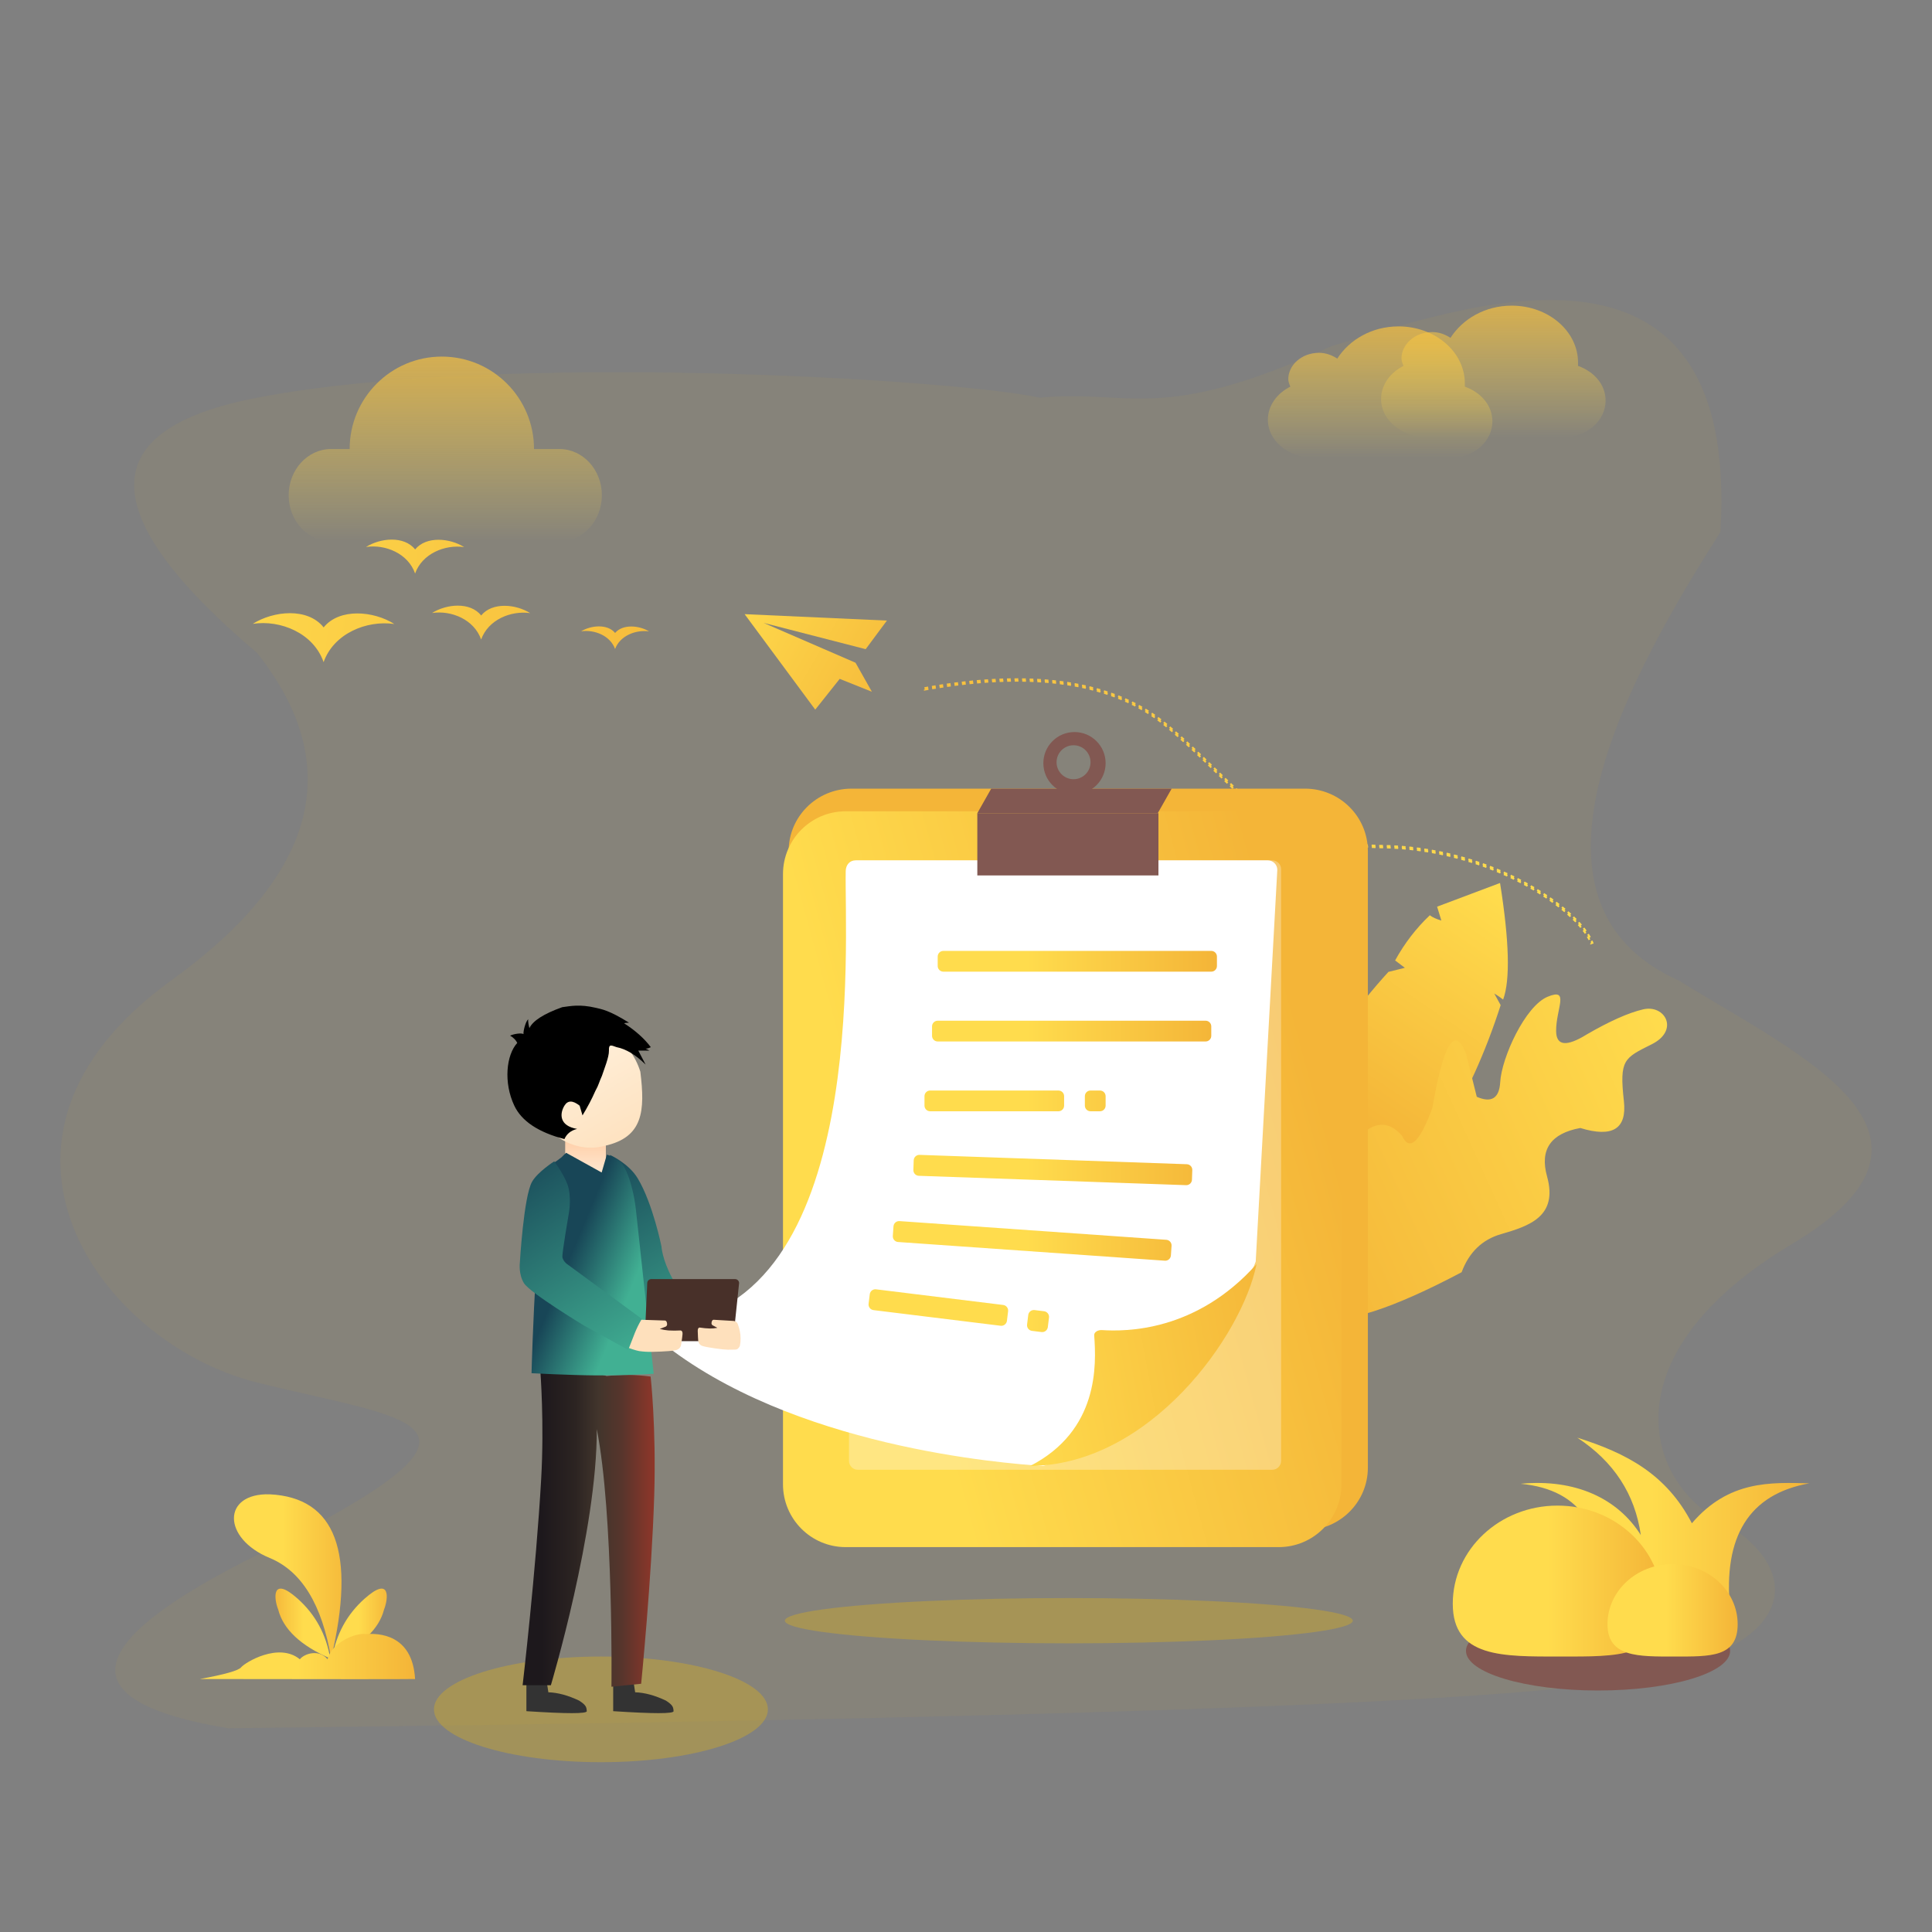 <svg xmlns:xlink="http://www.w3.org/1999/xlink" xmlns="http://www.w3.org/2000/svg" version="1.1" viewBox="0 0 1024 1024" height="1024px" width="1024px">
    <rect x="0" y="0" width="1024" height="1024" fill="#808080" stroke="none"/>
    <title>暂无记录</title>
    <defs>
        <linearGradient id="linearGradient-1" y2="-41.477%" x2="50%" y1="100%" x1="50%">
            <stop offset="0%" stop-opacity="0" stop-color="#FFDC4D"></stop>
            <stop offset="100%" stop-color="#F4B538"></stop>
        </linearGradient>
        <linearGradient id="linearGradient-2" y2="-41.477%" x2="50%" y1="100%" x1="50%">
            <stop offset="0%" stop-opacity="0" stop-color="#FFDC4D"></stop>
            <stop offset="100%" stop-color="#F4B538"></stop>
        </linearGradient>
        <linearGradient id="linearGradient-3" y2="99.716%" x2="99.236%" y1="99.716%" x1="45.251%">
            <stop offset="0%" stop-color="#FFDC4D"></stop>
            <stop offset="100%" stop-color="#F4B538"></stop>
        </linearGradient>
        <linearGradient id="linearGradient-4" y2="99.716%" x2="99.236%" y1="99.716%" x1="45.251%">
            <stop offset="0%" stop-color="#FFDC4D"></stop>
            <stop offset="100%" stop-color="#F4B538"></stop>
        </linearGradient>
        <linearGradient id="linearGradient-5" y2="99.716%" x2="99.236%" y1="99.716%" x1="45.251%">
            <stop offset="0%" stop-color="#FFDC4D"></stop>
            <stop offset="100%" stop-color="#F4B538"></stop>
        </linearGradient>
        <linearGradient id="linearGradient-6" y2="99.716%" x2="99.236%" y1="99.716%" x1="45.251%">
            <stop offset="0%" stop-color="#FFDC4D"></stop>
            <stop offset="100%" stop-color="#F4B538"></stop>
        </linearGradient>
        <linearGradient id="linearGradient-7" y2="99.716%" x2="99.236%" y1="99.716%" x1="45.251%">
            <stop offset="0%" stop-color="#FFDC4D"></stop>
            <stop offset="100%" stop-color="#F4B538"></stop>
        </linearGradient>
        <linearGradient id="linearGradient-8" y2="99.716%" x2="99.236%" y1="99.716%" x1="45.251%">
            <stop offset="0%" stop-color="#FFDC4D"></stop>
            <stop offset="100%" stop-color="#F4B538"></stop>
        </linearGradient>
        <linearGradient id="linearGradient-9" y2="54.459%" x2="61.89%" y1="0%" x1="4.128%">
            <stop offset="0%" stop-color="#FFDC4D"></stop>
            <stop offset="98.741%" stop-color="#F4B538"></stop>
        </linearGradient>
        <linearGradient id="linearGradient-10" y2="41.866%" x2="100%" y1="30.642%" x1="0%">
            <stop offset="0%" stop-color="#FFDC4D"></stop>
            <stop offset="100%" stop-color="#F4B538"></stop>
        </linearGradient>
        <linearGradient id="linearGradient-11" y2="55.163%" x2="89.996%" y1="37.631%" x1="-38.861%">
            <stop offset="0%" stop-color="#F4B538"></stop>
            <stop offset="100%" stop-color="#FFDC4D"></stop>
        </linearGradient>
        <linearGradient id="linearGradient-12" y2="-28.958%" x2="95.686%" y1="122.515%" x1="4.314%">
            <stop offset="0%" stop-color="#F4B538"></stop>
            <stop offset="100%" stop-color="#FFDC4D"></stop>
        </linearGradient>
        <linearGradient id="linearGradient-13" y2="-12.771%" x2="75.192%" y1="-29.768%" x1="82.56%">
            <stop offset="0%" stop-color="#FFDC4D"></stop>
            <stop offset="100%" stop-color="#F4B538"></stop>
        </linearGradient>
        <linearGradient id="linearGradient-14" y2="10.934%" x2="86.34%" y1="37.944%" x1="11.457%">
            <stop offset="0%" stop-color="#FFDC4D"></stop>
            <stop offset="100%" stop-color="#F4B538"></stop>
        </linearGradient>
        <linearGradient id="linearGradient-15" y2="18.939%" x2="113.086%" y1="40.415%" x1="-16.91%">
            <stop offset="0%" stop-color="#FFDC4D"></stop>
            <stop offset="100%" stop-color="#F4B538"></stop>
        </linearGradient>
        <linearGradient id="linearGradient-16" y2="99.716%" x2="99.236%" y1="99.716%" x1="45.251%">
            <stop offset="0%" stop-color="#FFDC4D"></stop>
            <stop offset="100%" stop-color="#F4B538"></stop>
        </linearGradient>
        <linearGradient id="linearGradient-17" y2="-2.805%" x2="-2.70574742e-12%" y1="-2.805%" x1="86.275%">
            <stop offset="0%" stop-color="#1D181C"></stop>
            <stop offset="30%" stop-color="#2C2422"></stop>
            <stop offset="50%" stop-color="#42352C"></stop>
            <stop offset="70%" stop-color="#57352C"></stop>
            <stop offset="100%" stop-color="#923629"></stop>
        </linearGradient>
        <linearGradient id="linearGradient-18" y2="100%" x2="50%" y1="12.924%" x1="50%">
            <stop offset="0%" stop-color="#FFCDA5"></stop>
            <stop offset="100%" stop-color="#FFE8D1"></stop>
        </linearGradient>
        <linearGradient id="linearGradient-19" y2="100%" x2="92.723%" y1="0%" x1="41.52%">
            <stop offset="0%" stop-color="#FFF2DF"></stop>
            <stop offset="100%" stop-color="#FEE0BC"></stop>
        </linearGradient>
        <linearGradient id="linearGradient-20" y2="-10.223%" x2="83.482%" y1="118.402%" x1="35.773%">
            <stop offset="0%" stop-color="#41B093"></stop>
            <stop offset="100%" stop-color="#184657"></stop>
        </linearGradient>
        <linearGradient id="linearGradient-21" y2="50%" x2="71.087%" y1="79.376%" x1="32.332%">
            <stop offset="0%" stop-color="#41B093"></stop>
            <stop offset="100%" stop-color="#184657"></stop>
        </linearGradient>
        <linearGradient id="linearGradient-22" y2="-10.223%" x2="88.727%" y1="118.402%" x1="33.544%">
            <stop offset="0%" stop-color="#41B093"></stop>
            <stop offset="100%" stop-color="#184657"></stop>
        </linearGradient>
        <linearGradient id="linearGradient-23" y2="51.275%" x2="130.511%" y1="45.21%" x1="-26.255%">
            <stop offset="0%" stop-color="#FFDC4D"></stop>
            <stop offset="100%" stop-color="#F4B538"></stop>
        </linearGradient>
    </defs>
    <g fill-rule="evenodd" fill="none" stroke-width="1" stroke="none" id="暂无记录">
        <rect height="1024" width="1024" y="0" x="0" id="矩形"></rect>
        <path opacity="0.05" fill="#F1BC01" id="路径-54" d="M136.291,346.119 C49.36,272.552 49.36,227.441 136.291,210.784 C266.686,185.8 509.584,201.386 551.025,210.784 C599.02,206.136 614.778,225.228 705.767,183.434 C771.68,164.139 922.432,107.069 911.872,281.945 C865.377,355.082 795.855,477.582 889.753,519.682 C953.904,559.389 1047.422,601.013 949.64,659.453 C851.857,717.892 872.234,785.057 911.872,806.166 C951.509,827.275 964.574,873.396 856.722,891.18 C784.82,903.036 539.519,911.309 120.817,916 C36.326,901.985 41.483,871.367 136.291,824.145 C278.501,753.313 219.442,753.464 136.291,732.788 C53.14,712.112 -25.684,603.726 90.722,519.682 C168.327,463.652 183.516,405.798 136.291,346.119 Z"></path>
        <path fill="url(#linearGradient-1)" id="路径" d="M791,223.312 C791,234.25 780.723,243 767.741,243 L695.8,243 C682.818,242.125 672,233.812 672,222.438 C672,215 676.868,208.438 683.9,204.938 C683.359,203.625 682.818,202.312 682.818,201 C682.818,193.562 689.85,187 699.045,187 C702.832,187 706.077,188.312 708.782,190.062 C715.273,180 727.173,173 741.236,173 C760.709,173 776.395,186.562 776.395,203.188 L776.395,204.938 C785.05,208 791,215 791,223.312 Z"></path>
        <path fill="url(#linearGradient-2)" id="路径" d="M296.521,238 L283.041,238 C283.041,210.938 261.167,189 234.183,189 C207.199,189 185.323,210.938 185.323,238 L175.477,238 C163.063,238 153,248.97 153,262.501 C153,276.031 163.064,287 175.477,287 L296.522,287 C308.937,287 319,276.031 319,262.501 C319,248.969 308.937,238 296.521,238 Z"></path>
        <path fill="url(#linearGradient-1)" id="路径" d="M851,212.312 C851,223.25 840.723,232 827.741,232 L755.8,232 C742.818,231.125 732,222.812 732,211.438 C732,204 736.868,197.438 743.9,193.938 C743.359,192.625 742.818,191.312 742.818,190 C742.818,182.562 749.85,176 759.045,176 C762.832,176 766.077,177.312 768.782,179.062 C775.273,169 787.173,162 801.236,162 C820.709,162 836.395,175.562 836.395,192.188 L836.395,193.938 C845.05,197 851,204 851,212.312 Z"></path>
        <g transform="translate(106, 792)" id="草">
            <path fill="url(#linearGradient-3)" id="路径-82" d="M69.505,87 C64.708,58.477 53.86,40.731 36.961,33.763 C11.613,23.31 11.747,-0.729 36.961,0.017 C71.959,1.739 82.807,30.734 69.505,87 Z"></path>
            <path fill="url(#linearGradient-4)" id="路径-83" d="M70,87 C72.109,74.263 77.84,63.719 87.194,55.368 C101.224,42.841 99.833,55.411 97.556,61.074 C94.898,71.523 85.712,80.165 70,87 Z"></path>
            <path transform="translate(54.5, 68.5) scale(-1, 1) translate(-54.5, -68.5)" fill="url(#linearGradient-4)" id="路径-83备份" d="M40,87 C42.109,74.263 47.84,63.719 57.194,55.368 C71.224,42.841 69.833,55.411 67.556,61.074 C64.898,71.523 55.712,80.165 40,87 Z"></path>
            <path fill="url(#linearGradient-5)" id="路径-47" d="M0,97.913 C13.171,95.483 20.435,93.419 21.791,91.723 C23.826,89.179 41.748,78.256 52.924,87.457 C55.357,84.361 63.159,81.953 67.625,87.457 C69.667,78.768 82.412,73.203 87.954,74.104 C94.196,73.621 112.623,73.822 114,97.913 C108.972,98.029 70.972,98.029 0,97.913 Z"></path>
        </g>
        <g transform="translate(770, 762)" id="石头">
            <path fill="url(#linearGradient-6)" id="形状结合" d="M66,-3.55271368e-14 C92.18,8.253 113.269,19.372 126.729,45.369 C146.266,22.564 168.459,23.677 189,24.195 C157.177,29.867 143.174,52.136 146.993,91 C144.028,90.798 140.532,90.66 136.506,90.586 C128.48,91.043 119.331,91.122 109.058,90.822 C107.096,90.874 105.077,90.934 103,91 C103.044,90.869 103.089,90.739 103.133,90.609 C101.341,90.538 99.518,90.453 97.663,90.358 L97.739,89.993 C91.467,90.025 84.567,89.949 77.04,89.762 C82.366,49.339 68.685,27.563 36,24.432 C64.879,21.691 87.385,32.136 99.665,51.62 C96.569,29.887 85.347,12.68 66,-3.55271368e-14 Z"></path>
            <ellipse ry="21" rx="70" cy="113" cx="77" fill="#825852" id="椭圆形"></ellipse>
            <path fill="url(#linearGradient-7)" id="椭圆形" d="M57.16,115.998 C87.812,115.998 111,116.743 111,88.016 C111,59.288 86.152,36 55.5,36 C24.848,36 0,59.288 0,88.016 C0,116.743 26.508,115.998 57.16,115.998 Z"></path>
            <path fill="url(#linearGradient-8)" id="椭圆形备份-6" d="M117.532,115.999 C136.586,115.999 151,116.455 151,98.86 C151,81.264 135.554,67 116.5,67 C97.446,67 82,81.264 82,98.86 C82,116.455 98.478,115.999 117.532,115.999 Z"></path>
        </g>
        <g transform="translate(775.593, 578.153) scale(-1, 1) rotate(14) translate(-775.593, -578.153) translate(662.124, 475.98)" id="叶子">
            <path fill="url(#linearGradient-9)" id="路径-78" d="M67.938,0 C70.631,31.082 75.085,51.202 81.3,60.362 C82.396,58.925 83.659,57.497 85.088,56.08 L83.282,62.902 C111.185,107.833 143.651,139.158 180.681,156.874 C195.486,161.656 243.398,185.603 221.132,129.174 C206.288,91.555 178.16,58.968 136.749,31.413 L127.764,31.413 L131.828,26.381 C124.858,18.829 116.978,12.566 108.189,7.59 C107.073,9.01 105.322,10.408 102.936,11.786 L103.34,4.11 L67.938,0 Z"></path>
            <path fill="url(#linearGradient-10)" id="路径-79" d="M58.082,136.292 C42.818,145.493 34.198,142.766 32.22,128.108 C29.254,106.122 26.69,105.979 10.587,102.39 C-5.515,98.801 -1.394,83.5 10.587,83.339 C18.575,83.232 29.275,85.113 42.689,88.982 C54.799,92.875 59.93,90.994 58.082,83.339 C55.311,71.858 45.311,62.662 58.082,64.608 C70.854,66.555 89.52,90.035 93.369,102.39 C95.935,110.626 100.585,112.154 107.32,106.973 L107.32,83.339 C109.427,67.26 117.51,75.138 131.57,106.973 C142.579,123.223 148.995,126.659 150.82,117.282 C160.825,98.245 181.272,111.458 212.161,156.92 C243.051,202.382 218.201,215.16 137.612,195.255 C131.243,185.957 122.872,181.111 112.5,180.718 C96.942,180.128 80.792,179.024 81.385,156.92 C81.779,142.184 74.012,135.308 58.082,136.292 Z"></path>
        </g>
        <ellipse ry="12" rx="150.5" cy="859" cx="566.5" opacity="0.3" fill="#F1BC01" id="椭圆形"></ellipse>
        <path fill-rule="nonzero" stroke-dasharray="2" stroke="url(#linearGradient-11)" id="路径-13" d="M490,364.723 C547.982,354.424 590.909,360.965 618.76,384.381 L619.331,384.862 L620.463,385.823 L621.584,386.783 L622.698,387.746 L623.808,388.714 C623.993,388.875 624.177,389.038 624.362,389.2 L625.47,390.18 L627.137,391.671 L628.257,392.683 L629.387,393.712 L631.105,395.294 L632.862,396.928 L634.667,398.623 L635.901,399.792 L637.806,401.607 L648.837,412.239 L650.233,413.573 L651.985,415.233 L653.232,416.402 L654.43,417.515 L655.589,418.581 L656.346,419.269 L657.464,420.275 C668.048,429.745 677.038,435.889 687.601,440.317 C699.589,445.343 713.523,447.98 731.104,448.288 L731.972,448.301 C759.777,448.666 786.348,456.01 808.6,468.095 C811.925,469.901 815.099,471.792 818.085,473.73 L819.073,474.378 L820.048,475.029 C820.854,475.573 821.644,476.12 822.42,476.669 L823.342,477.329 C823.647,477.55 823.95,477.77 824.249,477.991 L825.141,478.655 C825.73,479.098 826.308,479.541 826.876,479.986 L827.719,480.652 C829.109,481.763 830.43,482.876 831.674,483.984 L832.412,484.648 C833.383,485.533 834.305,486.414 835.174,487.288 L835.816,487.942 C839.82,492.075 842.623,496.031 843.902,499.465 L844,499.735 L843.251,500 C842.237,497.117 840.072,493.822 836.968,490.343 L836.394,489.708 C835.906,489.178 835.398,488.644 834.868,488.107 L834.224,487.46 C833.242,486.489 832.194,485.509 831.086,484.524 L830.338,483.867 C828.95,482.661 827.471,481.45 825.911,480.243 L825.052,479.584 C824.763,479.365 824.471,479.146 824.176,478.927 L823.285,478.271 L822.379,477.617 C821.922,477.29 821.459,476.964 820.991,476.639 L820.047,475.99 L819.088,475.344 L818.116,474.701 L817.129,474.061 L816.129,473.424 L815.116,472.791 C814.776,472.581 814.433,472.372 814.089,472.163 L813.05,471.539 C812.004,470.917 810.939,470.303 809.858,469.697 L808.77,469.094 C808.588,468.994 808.405,468.894 808.222,468.795 C786.321,456.9 760.208,449.619 732.864,449.111 L731.962,449.097 C713.873,448.86 699.578,446.202 687.295,441.052 C676.64,436.584 667.58,430.393 656.935,420.869 L656.19,420.2 L655.055,419.17 L653.893,418.101 L653.097,417.363 L651.865,416.212 L651.014,415.41 L649.687,414.151 L646.013,410.624 L639.236,404.08 L637.259,402.184 L635.357,400.372 L634.125,399.205 L632.323,397.513 L630.569,395.881 L629.422,394.823 L628.289,393.786 C628.101,393.615 627.914,393.445 627.727,393.275 L626.053,391.766 L624.945,390.777 L623.839,389.799 L622.733,388.83 L621.624,387.867 L620.509,386.908 L619.385,385.95 L618.25,384.991 C590.884,361.983 548.764,355.377 491.867,365.204 L490.139,365.507 L490,364.723 Z"></path>
        <polygon points="443.418 360.222 462.522 368.538 471.818 306.278 406.818 344.693 423.874 352.789 465.084 315.109 431.998 356.616 431.559 374.278" transform="translate(439.318, 340.278) scale(-1, 1) rotate(28) translate(-439.318, -340.278)" fill-rule="nonzero" fill="url(#linearGradient-12)" id="路径"></polygon>
        <g transform="translate(348, 388)">
            <path fill="url(#linearGradient-13)" id="路径" d="M343.678,423 L103.322,423 C84.916,423 70,408.175 70,389.882 L70,63.118 C70,44.825 84.916,30 103.322,30 L343.678,30 C362.084,30 377,44.825 377,63.118 L377,389.882 C377,408.175 362.084,423 343.678,423 Z"></path>
            <path fill="url(#linearGradient-14)" id="路径" d="M329.787,432 L100.213,432 C81.867,432 67,417.089 67,398.689 L67,75.311 C67,56.911 81.867,42 100.213,42 L329.787,42 C348.133,42 363,56.911 363,75.311 L363,398.699 C363,417.089 348.133,432 329.787,432 Z"></path>
            <path opacity="0.3" fill="#FFFFFF" id="路径" d="M326.312,391 L106.688,391 C104.098,391 102,388.908 102,386.325 L102,72.675 C102,70.092 104.098,68 106.688,68 L326.312,68 C328.902,68 331,70.092 331,72.675 L331,386.325 C330.99,388.908 328.892,391 326.312,391 Z"></path>
            <path fill-rule="nonzero" fill="#FFFFFF" id="路径" d="M204.669,389 C184.196,387.613 71.589,379.087 1.862,322.739 C-1.585,319.947 0.028,314.212 4.448,313.811 C112.665,304.029 99.488,110.711 100.249,73.644 C100.309,70.501 102.313,68 105.45,68 L323.959,68 C326.745,68 329,70.26 329,73.051 L317.556,280.65 C317.135,281.795 316.333,284.015 315.542,284.939 L229.754,377.817 C228.721,379.022 206.252,389.11 204.669,389 Z"></path>
            <path fill="url(#linearGradient-15)" id="路径" d="M235.968,316.972 C248.511,317.76 285.88,318.049 318,282 C310.389,319.924 261.512,388.531 198,389 C234.493,370.193 233.098,335.37 231.943,319.754 C231.813,317.919 234.144,316.852 235.968,316.972 Z"></path>
            <g fill="url(#linearGradient-16)" transform="translate(112.348, 116)" id="编组-2">
                <path id="形状结合" d="M39.652,0 L181.652,0 C183.309,-3.04359188e-16 184.652,1.343 184.652,3 L184.652,8 C184.652,9.657 183.309,11 181.652,11 L39.652,11 C37.995,11 36.652,9.657 36.652,8 L36.652,3 C36.652,1.343 37.995,3.04359188e-16 39.652,0 Z M36.652,37 L178.652,37 C180.309,37 181.652,38.343 181.652,40 L181.652,45 C181.652,46.657 180.309,48 178.652,48 L36.652,48 C34.995,48 33.652,46.657 33.652,45 L33.652,40 C33.652,38.343 34.995,37 36.652,37 Z M32.652,74 L100.652,74 C102.309,74 103.652,75.343 103.652,77 L103.652,82 C103.652,83.657 102.309,85 100.652,85 L32.652,85 C30.995,85 29.652,83.657 29.652,82 L29.652,77 C29.652,75.343 30.995,74 32.652,74 Z M117.652,74 L122.652,74 C124.309,74 125.652,75.343 125.652,77 L125.652,82 C125.652,83.657 124.309,85 122.652,85 L117.652,85 C115.995,85 114.652,83.657 114.652,82 L114.652,77 C114.652,75.343 115.995,74 117.652,74 Z M27.038,108.105 L168.699,113.062 C170.355,113.12 171.65,114.51 171.592,116.165 L171.414,121.267 C171.357,122.922 169.968,124.218 168.312,124.16 C168.312,124.16 168.312,124.16 168.311,124.16 L26.651,119.202 C24.995,119.144 23.7,117.755 23.757,116.099 L23.936,110.998 C23.993,109.342 25.382,108.047 27.038,108.105 C27.038,108.105 27.038,108.105 27.038,108.105 Z M16.421,143.21 L157.822,153.118 C159.474,153.235 160.72,154.668 160.606,156.321 L160.251,161.413 C160.136,163.066 158.703,164.312 157.05,164.197 C157.05,164.197 157.049,164.197 157.049,164.196 L15.648,154.287 C13.996,154.17 12.75,152.737 12.864,151.085 L13.22,145.993 C13.334,144.34 14.767,143.093 16.42,143.209 C16.421,143.209 16.421,143.209 16.421,143.21 Z M3.985,179.366 L71.353,187.656 C72.996,187.859 74.165,189.355 73.965,191 L73.345,196.066 C73.145,197.71 71.648,198.88 70.004,198.679 C70.003,198.679 70.003,198.679 70.002,198.677 L2.635,190.388 C0.991,190.184 -0.178,188.688 0.022,187.044 L0.643,181.978 C0.843,180.333 2.339,179.163 3.984,179.365 C3.985,179.365 3.985,179.365 3.985,179.366 Z M87.983,190.366 L93.027,190.987 C94.67,191.191 95.839,192.687 95.639,194.331 L95.019,199.397 C94.819,201.042 93.322,202.212 91.678,202.01 C91.677,202.01 91.677,202.01 91.676,202.009 L86.633,201.388 C84.989,201.184 83.82,199.688 84.02,198.044 L84.641,192.978 C84.841,191.333 86.338,190.163 87.982,190.365 C87.983,190.365 87.983,190.365 87.983,190.366 Z"></path>
            </g>
            <g fill="#825852" transform="translate(170, 0)" id="编组">
                <rect height="33" width="96" y="43" x="0" id="矩形"></rect>
                <polygon points="7.357 30 103 30 95.643 43 0 43" id="矩形"></polygon>
                <path id="形状结合" d="M51.5,0 C60.613,0 68,7.387 68,16.5 C68,25.613 60.613,33 51.5,33 C42.387,33 35,25.613 35,16.5 C35,7.387 42.387,0 51.5,0 Z M51,7 C46.029,7 42,11.029 42,16 C42,20.971 46.029,25 51,25 C55.971,25 60,20.971 60,16 C60,11.029 55.971,7 51,7 Z"></path>
            </g>
        </g>
        <g transform="translate(318.5, 733.5) scale(-1, 1) translate(-318.5, -733.5) translate(230, 533)" id="人物">
            <ellipse ry="28" rx="88.5" cy="373" cx="88.5" opacity="0.3" fill="#F1BC01" id="椭圆形"></ellipse>
            <path fill-rule="nonzero" fill="#333333" id="路径-52" d="M71.581,355.936 L70.355,363.949 C65.362,364.105 59.932,365.573 54.065,368.352 C50.29,370.774 50.122,371.872 50,373.957 C49.919,375.348 60.586,375.348 82,373.957 L82,353 L71.581,355.936 Z"></path>
            <path fill-rule="nonzero" fill="#333333" id="路径-52备份-2" d="M117.581,355.936 L116.355,363.949 C111.362,364.105 105.932,365.573 100.065,368.352 C96.29,370.774 96.122,371.872 96,373.957 C95.919,375.348 106.586,375.348 128,373.957 L128,353 L117.581,355.936 Z"></path>
            <path fill-rule="nonzero" fill="url(#linearGradient-17)" id="腿" d="M107.043,193 C114.571,193.03 120.589,193.945 120.589,193.945 C120.589,193.945 118.485,221.144 120.161,250.804 C122.913,299.408 130,360.214 130,360.214 L115.03,360.214 C115.03,360.214 90.428,278.06 90.688,224.455 C81.777,269.611 82.919,361 82.919,361 L67.171,359.426 C67.171,359.426 61.617,304.089 60.245,259.608 C59.136,223.571 62.154,196.601 62.154,196.601 C69.86,195.554 77.664,195.462 85.392,196.326 C85.412,196.328 85.432,196.331 85.453,196.333 C88.862,195.206 93.137,194.046 97.495,193.515 C100.468,193.152 103.483,193.011 106.31,193 L107.043,193 Z"></path>
            <g transform="translate(100.06, 44.5) scale(-1, 1) translate(-100.06, -44.5) translate(62.06, 0)" id="头">
                <rect height="21.679" width="21.552" y="67.321" x="30.627" fill="url(#linearGradient-18)" id="矩形"></rect>
                <path fill="url(#linearGradient-19)" id="椭圆形" d="M51.354,74.367 C72.103,69.881 72.987,55.678 70.46,35.056 C65.125,17.616 47.922,6.939 32.036,11.21 C16.149,15.48 7.595,33.08 12.93,50.521 C18.265,67.961 35.468,78.638 51.354,74.367 Z"></path>
                <path fill="#000000" id="路径-66" d="M30.212,70.744 C16.373,67.116 7.521,61.213 3.656,53.035 C-2.142,40.768 -0.612,26.129 5.218,19.77 C4.614,18.463 3.289,16.952 1.421,15.906 C3.699,14.863 7.577,14.417 8.524,15.1 C8.35,13.678 9.466,8.734 11.01,7.206 C10.905,8.284 11.116,9.865 11.645,11.947 C13.504,8.018 19.308,4.311 29.059,0.824 C33.469,0.264 38.168,-0.874 46.941,1.174 C49.849,1.93 53.586,2.243 64.461,9.05 C63.116,9.081 62.249,9.187 61.859,9.368 C67.852,13.229 72.565,17.443 76,22.011 C74.869,22.587 73.946,22.846 73.232,22.789 L75.314,23.847 L69.377,23.847 L73.232,31.225 C67.964,26.053 62.843,22.982 57.869,22.011 C54.645,20.814 53.701,20.436 53.811,23.847 C53.92,27.259 51.159,33.932 50.092,37.231 C48.58,40.472 48.508,41.859 46.612,45.218 C44.748,49.484 42.478,53.805 39.8,58.179 L38.285,53.035 C34.653,50.136 31.962,50.136 30.212,53.035 C27.586,57.384 27.5,63.759 36.952,65.351 C33.683,66.144 31.436,67.942 30.212,70.744 Z"></path>
            </g>
            <g transform="translate(14.466, 78)" id="上半身">
                <path fill-rule="nonzero" fill="url(#linearGradient-20)" id="胳膊" d="M69.252,1.135 C69.252,1.135 59.369,5.5 54.524,13.562 C46.541,26.851 41.962,49.559 41.962,49.559 C41.962,49.559 41.594,56.467 36.333,66.271 C30.609,76.936 28.538,78.27 28.538,78.27 C28.538,78.27 20.362,83.793 18.141,84.27 C15.432,84.853 9.048,87.698 9.048,87.698 L13.378,100.981 C13.378,100.981 31.197,99.338 43.699,93.696 C53.037,89.478 56.69,78.269 56.69,78.269 L69.252,1.135 Z"></path>
                <path fill-rule="nonzero" fill="url(#linearGradient-21)" id="衣服" d="M73.645,10.441 L92.473,0 C92.473,0 94.217,1.62 94.926,2.392 C96.32,3.389 97.556,4.362 97.556,4.362 C97.556,4.362 102.314,7.104 104.947,11.571 C108.103,16.925 107.955,35.171 107.955,35.171 C107.955,35.171 107.42,48.812 108.385,63.063 C110.052,87.678 110.807,116.829 110.807,116.829 C110.807,116.829 91.244,117.887 76.492,117.991 C60.962,118.101 46.059,117.13 46.059,117.13 L55.514,30.022 C55.514,30.022 56.943,15.148 62.394,6.422 C64.789,2.58 70.887,0.978 70.887,0.978 L73.645,10.441 Z"></path>
                <path fill-rule="nonzero" fill="url(#linearGradient-22)" id="胳膊-2" d="M98.783,4.538 C98.783,4.538 107.528,10.129 110.501,15.298 C114.985,23.1 117.008,58.335 117.008,58.335 C117.008,58.335 117.773,64.315 114.839,69.094 C111.704,74.202 83.161,91.474 83.161,91.474 L59.73,104.385 L52.35,88.03 L92.271,58.765 C92.271,58.765 94.106,57.323 94.445,55.322 C94.758,53.454 90.97,31.652 90.97,31.652 C90.97,31.652 89.436,22.942 91.838,16.589 C93.977,10.932 98.783,4.538 98.783,4.538 Z"></path>
                <path fill="#483029" id="iPad" d="M2.946,66.942 L47.326,66.942 C47.898,66.943 48.446,67.165 48.85,67.561 C49.254,67.956 49.48,68.493 49.48,69.052 L50.772,97.737 C50.772,98.296 50.546,98.832 50.142,99.228 C49.738,99.624 49.19,99.846 48.619,99.846 L5.961,99.846 C5.389,99.846 4.841,99.624 4.437,99.228 C4.033,98.832 3.807,98.296 3.807,97.737 L0.792,69.052 C0.792,68.493 1.018,67.956 1.422,67.561 C1.826,67.165 2.374,66.943 2.946,66.942 L2.946,66.942 Z"></path>
                <path fill="#FEE0BC" id="手" d="M52.612,88.5 L40.12,88.905 C40.12,88.905 38.991,88.853 38.952,90.931 C38.969,91.453 39.27,91.922 39.731,92.146 L42.841,93.362 C41.313,93.782 39.751,94.053 38.173,94.172 C36.102,94.292 34.025,94.292 31.953,94.172 C31.953,94.172 30.599,94.03 30.785,96.198 C30.988,98.484 31.564,101.871 31.564,101.871 C31.564,101.871 31.828,104.183 34.674,104.705 C38.333,105.378 47.114,105.515 47.114,105.515 C49.324,105.545 51.533,105.41 53.724,105.11 C55.524,104.822 59.166,103.489 59.166,103.489 C59.166,103.489 57.595,99.445 56.082,95.558 C55.097,93.121 53.938,90.762 52.612,88.5 Z M3.673,89.126 L14.295,88.502 C14.295,88.502 15.246,88.365 15.423,90.254 C15.458,90.716 15.241,91.16 14.853,91.422 L12.299,92.775 C13.62,93.036 14.966,93.159 16.314,93.143 C18.08,93.087 19.841,92.922 21.586,92.649 C21.586,92.649 22.727,92.412 22.718,94.4 C22.71,96.497 22.455,99.626 22.455,99.626 C22.338,100.983 21.361,102.118 20.022,102.455 C16.966,103.358 9.529,104.18 9.529,104.18 C7.659,104.383 5.776,104.435 3.898,104.336 C3.211,104.283 2.29,104.43 1.642,103.996 C1.084,103.55 0.648,102.973 0.376,102.318 C-0.139,99.72 -0.125,97.048 0.419,94.456 C0.673,93.249 1.019,92.063 1.452,90.906 C1.755,89.923 2.634,89.219 3.673,89.126 L3.673,89.126 Z"></path>
            </g>
        </g>
        <path fill="url(#linearGradient-23)" id="大雁" d="M171.497,351 L171.497,350.901 C166.162,335.614 148.762,328.42 134,330.64 C144.946,323.732 163.015,321.893 171.5,332.483 L171.5,332.575 C179.973,322.077 198.139,323.828 209,330.732 C194.251,328.614 176.847,335.798 171.5,350.993 L171.497,351 Z M255,339 L255,338.935 C251.293,328.349 239.236,323.377 229,324.905 C236.587,320.124 249.118,318.848 255,326.181 L255,326.246 C260.882,318.977 273.47,320.188 281,324.97 C270.764,323.503 258.713,328.478 255,339 L255,339 Z M220,304 L220,303.935 C216.293,293.349 204.236,288.377 194,289.905 C201.587,285.124 214.118,283.848 220,291.181 L220,291.246 C225.882,283.977 238.47,285.188 246,289.97 C235.764,288.503 223.713,293.478 220,304 L220,304 Z M326,344 L326,343.957 C323.436,336.901 315.085,333.582 308,334.604 C313.254,331.416 321.928,330.565 326,335.455 L326,335.497 C330.075,330.65 338.787,331.458 344,334.646 C336.915,333.664 328.564,336.986 326,344 Z"></path>
    </g>
</svg>